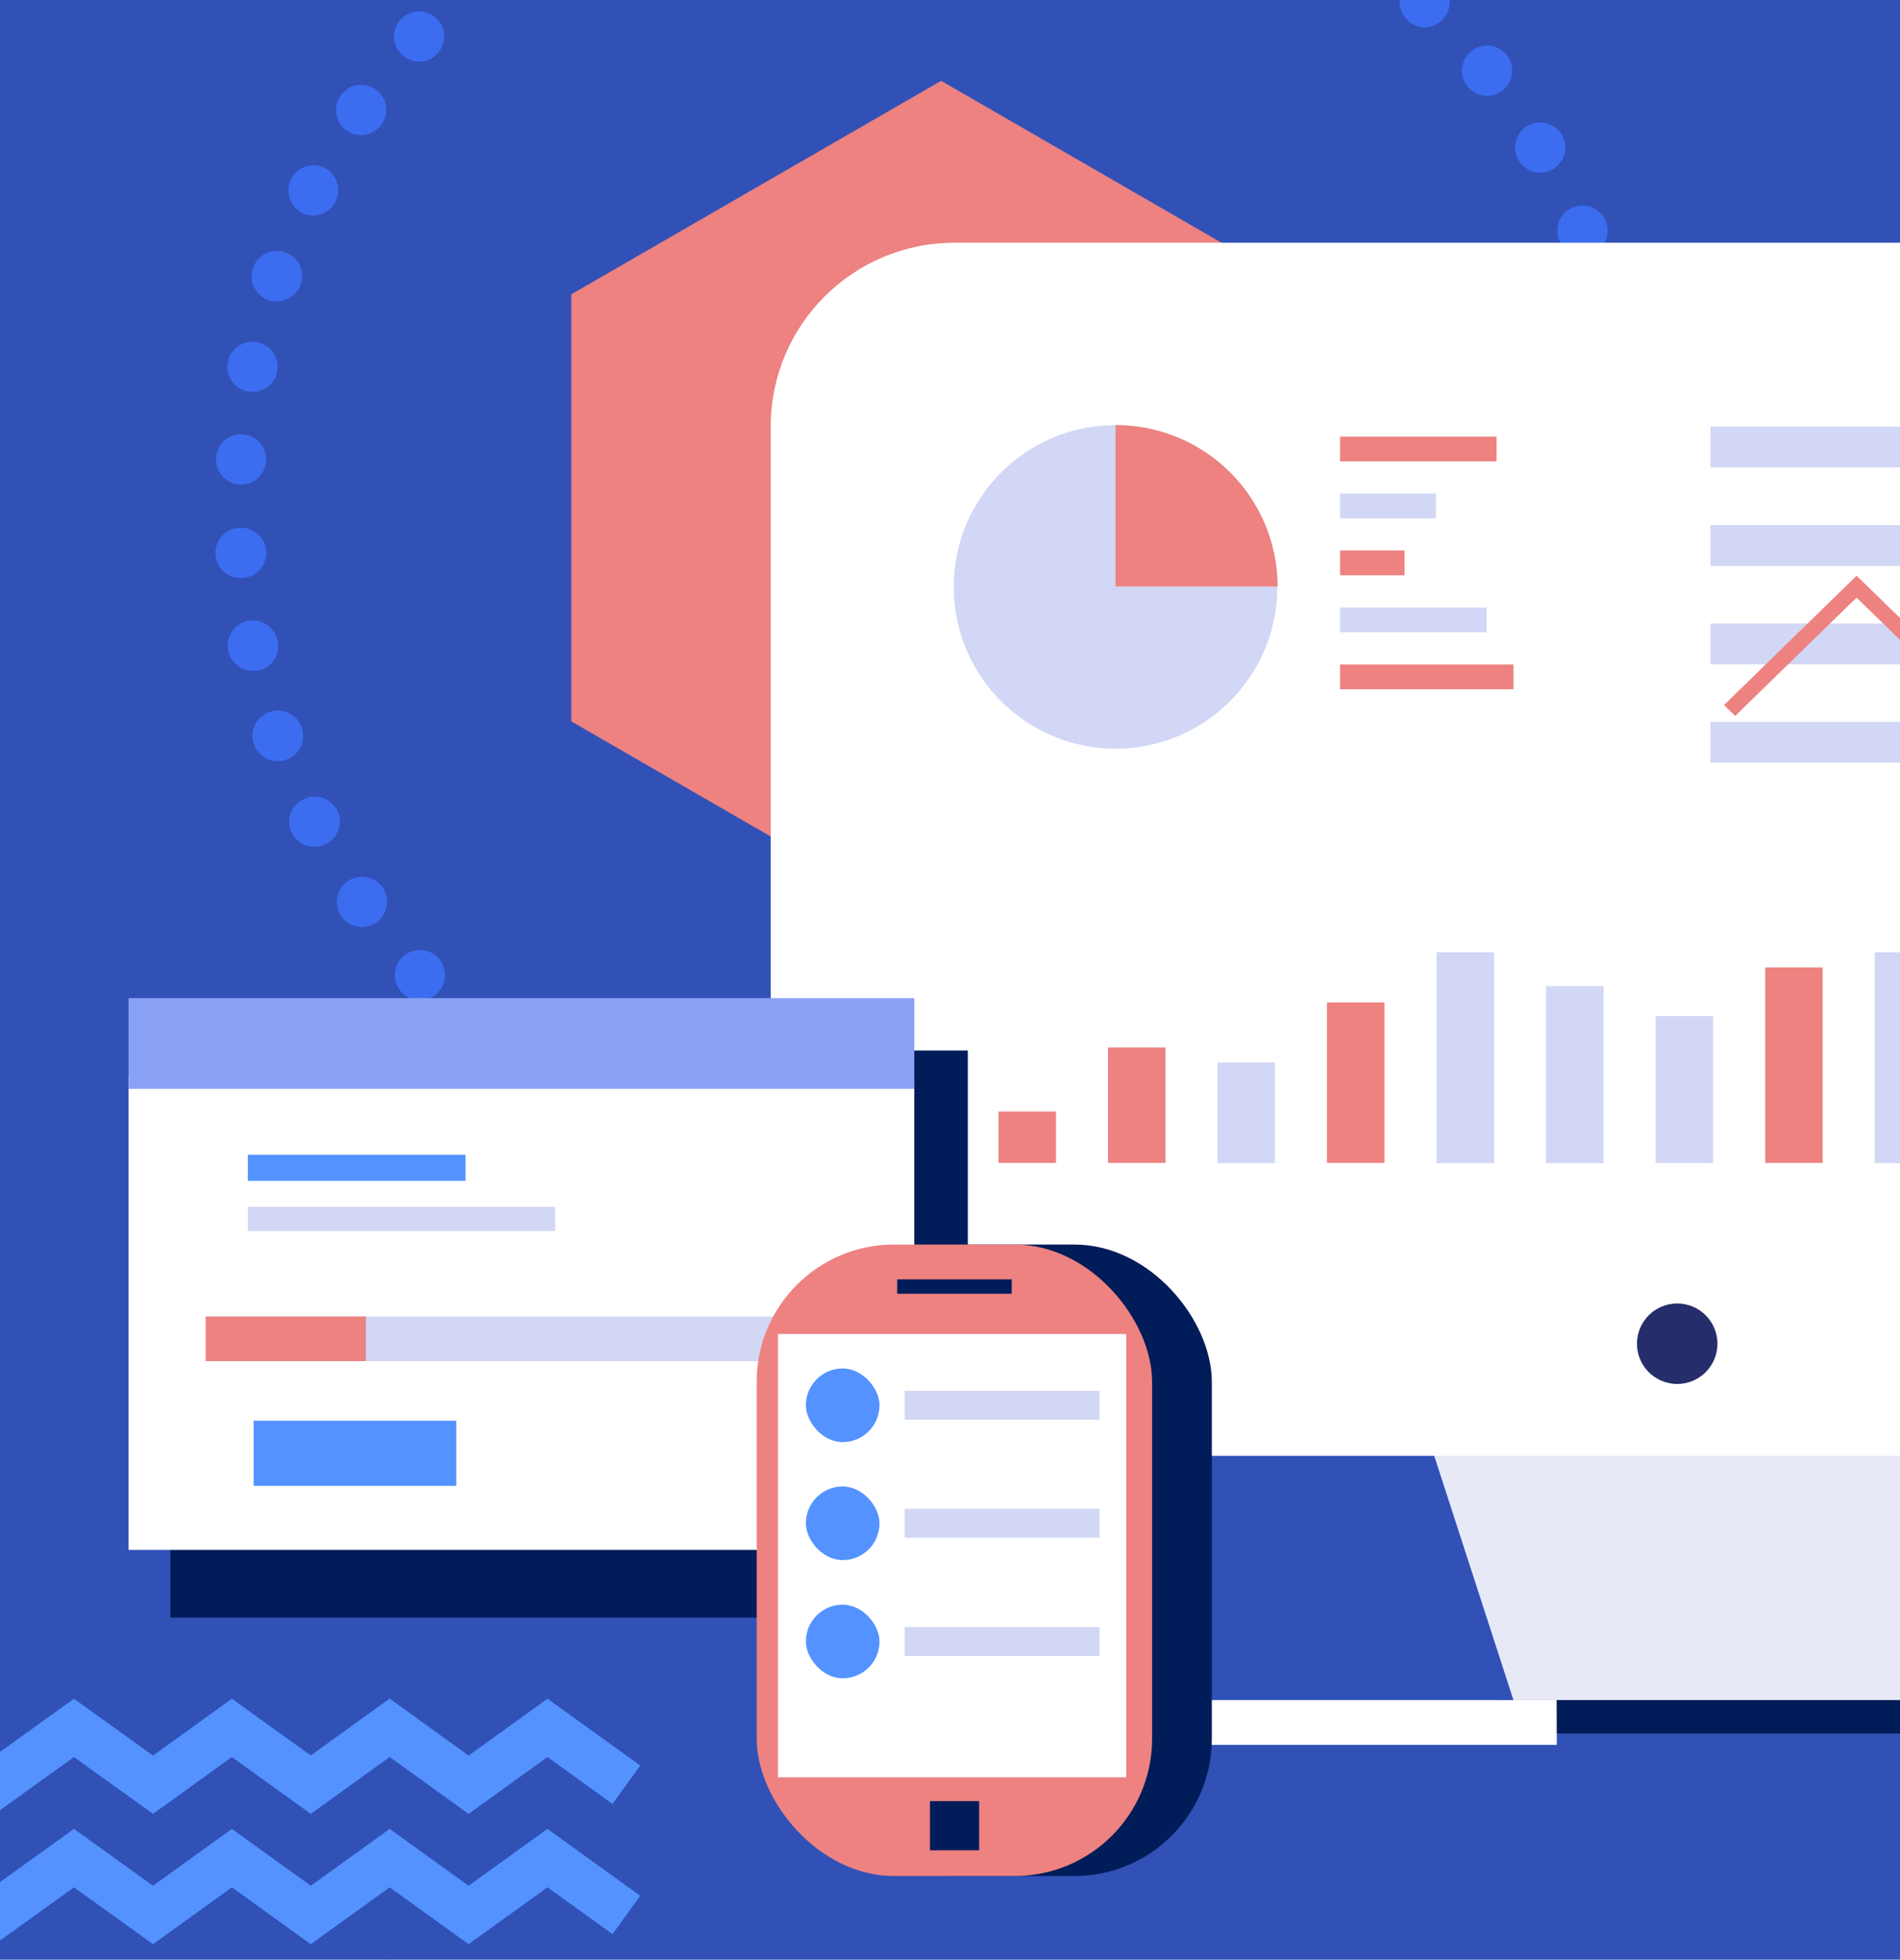<svg xmlns="http://www.w3.org/2000/svg" viewBox="0 0 118.97 122.71"><defs><style>.cls-1{fill:#3151b7;}.cls-2{fill:#ed8280;}.cls-3{fill:#3c6df0;}.cls-4{fill:#e7e9f7;}.cls-5{fill:#001c59;}.cls-6{fill:#fff;}.cls-7{fill:#252e6a;}.cls-8{fill:#d1d7f4;}.cls-9{fill:#5392ff;}.cls-10{fill:#89a2f6;}</style></defs><title>Docs Icon 5</title><g id="Docs_Icon_5" data-name="Docs Icon 5"><rect class="cls-1" x="-20.44" y="-18.33" width="160" height="160"/><path class="cls-2" d="M58.93,58.54,35.77,45.17V18.43L58.93,5.06,82.08,18.43V45.17Z"/><path class="cls-3" d="M57.29,77a1.58,1.58,0,0,1-1.53-1.62h0a1.58,1.58,0,0,1,1.63-1.52h0a1.58,1.58,0,0,1,1.52,1.62h0A1.58,1.58,0,0,1,57.33,77h0Zm4.33-1.61A1.57,1.57,0,0,1,63,73.68h0a1.56,1.56,0,0,1,1.71,1.41h0a1.55,1.55,0,0,1-1.4,1.71h0l-.16,0h0A1.58,1.58,0,0,1,61.62,75.4Zm-10.37,1h0A1.57,1.57,0,0,1,50,74.61h0a1.57,1.57,0,0,1,1.81-1.29h0a1.57,1.57,0,0,1,1.29,1.8h0a1.56,1.56,0,0,1-1.55,1.31h0A1.18,1.18,0,0,1,51.25,76.41Zm16.18-1.77a1.57,1.57,0,0,1,1.16-1.89h0a1.56,1.56,0,0,1,1.89,1.16h0a1.57,1.57,0,0,1-1.16,1.89h0a1.57,1.57,0,0,1-.37,0h0A1.57,1.57,0,0,1,67.43,74.64ZM45.35,75h0a1.58,1.58,0,0,1-1-2h0a1.57,1.57,0,0,1,2-1h0a1.57,1.57,0,0,1,1,2h0a1.58,1.58,0,0,1-1.5,1.11h0A1.91,1.91,0,0,1,45.35,75Zm27.73-1.91a1.58,1.58,0,0,1,.9-2h0A1.58,1.58,0,0,1,76,72h0a1.56,1.56,0,0,1-.9,2h0a1.65,1.65,0,0,1-.57.11h0A1.56,1.56,0,0,1,73.08,73.11Zm-33.39-.27a1.57,1.57,0,0,1-.76-2.09h0A1.56,1.56,0,0,1,41,70h0a1.57,1.57,0,0,1,.76,2.09h0a1.56,1.56,0,0,1-1.42.91h0A1.58,1.58,0,0,1,39.69,72.84Zm38.78-2a1.57,1.57,0,0,1,.62-2.13h0a1.57,1.57,0,0,1,2.13.62h0a1.57,1.57,0,0,1-.62,2.13h0a1.59,1.59,0,0,1-.75.2h0A1.57,1.57,0,0,1,78.47,70.83Zm-44.1-.91h0a1.58,1.58,0,0,1-.48-2.17h0a1.56,1.56,0,0,1,2.17-.48h0a1.57,1.57,0,0,1,.48,2.17h0a1.59,1.59,0,0,1-1.33.72h0A1.55,1.55,0,0,1,34.37,69.92Zm49.14-2.07a1.56,1.56,0,0,1,.33-2.19h0A1.57,1.57,0,0,1,86,66h0a1.57,1.57,0,0,1-.34,2.19h0a1.51,1.51,0,0,1-.93.31h0A1.56,1.56,0,0,1,83.51,67.85Zm-54-1.52a1.56,1.56,0,0,1-.18-2.21h0a1.56,1.56,0,0,1,2.21-.19h0a1.56,1.56,0,0,1,.18,2.21h0a1.56,1.56,0,0,1-1.2.56h0A1.54,1.54,0,0,1,29.49,66.33Zm58.62-2.1a1.58,1.58,0,0,1,0-2.22h0a1.58,1.58,0,0,1,2.23,0h0a1.58,1.58,0,0,1,0,2.22h0a1.6,1.6,0,0,1-1.09.44h0A1.57,1.57,0,0,1,88.11,64.23Zm-63-2.11a1.58,1.58,0,0,1,.11-2.22h0a1.58,1.58,0,0,1,2.22.11h0a1.58,1.58,0,0,1-.11,2.22h0a1.57,1.57,0,0,1-1.05.4h0A1.58,1.58,0,0,1,25.13,62.12ZM92.19,60a1.57,1.57,0,0,1-.26-2.21h0a1.57,1.57,0,0,1,2.21-.25h0a1.57,1.57,0,0,1,.26,2.2h0a1.58,1.58,0,0,1-1.24.6h0A1.55,1.55,0,0,1,92.19,60ZM21.37,57.37a1.58,1.58,0,0,1,.4-2.19h0a1.58,1.58,0,0,1,2.19.4h0a1.58,1.58,0,0,1-.4,2.19h0a1.67,1.67,0,0,1-.9.28h0A1.59,1.59,0,0,1,21.37,57.37Zm74.31-2a1.58,1.58,0,0,1-.55-2.16h0a1.58,1.58,0,0,1,2.15-.55h0a1.58,1.58,0,0,1,.55,2.16h0a1.58,1.58,0,0,1-1.35.77h0A1.56,1.56,0,0,1,95.68,55.33ZM18.27,52.16A1.57,1.57,0,0,1,19,50.05h0a1.56,1.56,0,0,1,2.11.69h0a1.57,1.57,0,0,1-.69,2.11h0a1.61,1.61,0,0,1-.71.17h0A1.57,1.57,0,0,1,18.27,52.16Zm80.24-2a1.57,1.57,0,0,1-.83-2.06h0a1.58,1.58,0,0,1,2.06-.84h0a1.58,1.58,0,0,1,.83,2.07h0a1.57,1.57,0,0,1-1.45,1h0A1.66,1.66,0,0,1,98.51,50.2ZM15.9,46.58a1.56,1.56,0,0,1,1-2h0a1.57,1.57,0,0,1,2,1h0a1.57,1.57,0,0,1-1,2h0a1.58,1.58,0,0,1-.52.09h0A1.56,1.56,0,0,1,15.9,46.58Zm84.73-1.85a1.57,1.57,0,0,1-1.1-1.92h0a1.58,1.58,0,0,1,1.93-1.11h0a1.58,1.58,0,0,1,1.1,1.94h0A1.57,1.57,0,0,1,101,44.79h0A1.51,1.51,0,0,1,100.63,44.73Zm-86.34-4h0a1.57,1.57,0,0,1,1.23-1.85h0a1.57,1.57,0,0,1,1.85,1.23h0A1.56,1.56,0,0,1,16.14,42h0a1.63,1.63,0,0,1-.31,0h0A1.57,1.57,0,0,1,14.29,40.73ZM102,39a1.57,1.57,0,0,1-1.35-1.76h0a1.56,1.56,0,0,1,1.76-1.35h0a1.56,1.56,0,0,1,1.35,1.76h0a1.57,1.57,0,0,1-1.55,1.37h0ZM13.49,34.72A1.57,1.57,0,0,1,15,33.05h0a1.58,1.58,0,0,1,1.67,1.47h0a1.57,1.57,0,0,1-1.46,1.67h-.11A1.57,1.57,0,0,1,13.49,34.72ZM101,31.64v0h0v0h0A1.57,1.57,0,0,1,102.59,30h0a1.57,1.57,0,0,1,1.57,1.57h0v.05h0v0h0a1.57,1.57,0,0,1-1.57,1.57h0A1.57,1.57,0,0,1,101,31.64ZM15,30.33a1.56,1.56,0,0,1-1.47-1.66h0a1.56,1.56,0,0,1,1.67-1.47h0a1.57,1.57,0,0,1,1.46,1.67h0a1.57,1.57,0,0,1-1.56,1.47H15Zm85.69-4.41A1.55,1.55,0,0,1,102,24.16h0a1.57,1.57,0,0,1,1.77,1.34h0a1.58,1.58,0,0,1-1.35,1.77h-.21A1.56,1.56,0,0,1,100.64,25.92ZM15.5,24.51a1.57,1.57,0,0,1-1.23-1.85h0a1.57,1.57,0,0,1,1.85-1.23h0a1.57,1.57,0,0,1,1.23,1.85h0a1.57,1.57,0,0,1-1.54,1.26h0Zm84-4.11a1.57,1.57,0,0,1,1.09-1.93h0a1.57,1.57,0,0,1,1.93,1.09h0a1.57,1.57,0,0,1-1.09,1.93h0a1.52,1.52,0,0,1-.42.06h0A1.57,1.57,0,0,1,99.51,20.4ZM16.84,18.8a1.56,1.56,0,0,1-1-2h0a1.56,1.56,0,0,1,2-1h0a1.57,1.57,0,0,1,1,2h0a1.56,1.56,0,0,1-1.48,1.06h0A1.52,1.52,0,0,1,16.84,18.8Zm80.81-3.73A1.56,1.56,0,0,1,98.47,13h0a1.58,1.58,0,0,1,2.07.83h0a1.58,1.58,0,0,1-.83,2.06h0a1.68,1.68,0,0,1-.62.13h0A1.56,1.56,0,0,1,97.65,15.07ZM18.92,13.33a1.58,1.58,0,0,1-.69-2.11h0a1.57,1.57,0,0,1,2.11-.7h0A1.57,1.57,0,0,1,21,12.63h0a1.56,1.56,0,0,1-1.4.86h0A1.63,1.63,0,0,1,18.92,13.33Zm76.17-3.28h0a1.58,1.58,0,0,1,.55-2.16h0a1.57,1.57,0,0,1,2.15.55h0a1.57,1.57,0,0,1-.54,2.15h0a1.62,1.62,0,0,1-.81.22h0A1.57,1.57,0,0,1,95.09,10.05ZM21.72,8.18A1.57,1.57,0,0,1,21.32,6h0a1.56,1.56,0,0,1,2.18-.41h0a1.56,1.56,0,0,1,.41,2.18h0a1.6,1.6,0,0,1-1.3.69h0A1.58,1.58,0,0,1,21.72,8.18ZM91.89,5.4a1.56,1.56,0,0,1,.25-2.2h0a1.57,1.57,0,0,1,2.21.25h0a1.57,1.57,0,0,1-.26,2.21h0a1.53,1.53,0,0,1-1,.34h0A1.56,1.56,0,0,1,91.89,5.4ZM25.19,3.45a1.56,1.56,0,0,1-.12-2.21h0a1.57,1.57,0,0,1,2.22-.12h0a1.57,1.57,0,0,1,.11,2.22h0a1.57,1.57,0,0,1-1.16.52h0A1.56,1.56,0,0,1,25.19,3.45Zm62.9-2.23a1.56,1.56,0,0,1,0-2.21h0a1.56,1.56,0,0,1,2.22,0h0a1.56,1.56,0,0,1,0,2.22h0a1.55,1.55,0,0,1-1.13.48h0A1.56,1.56,0,0,1,88.09,1.22Zm-58.85-2A1.57,1.57,0,0,1,29.42-3h0a1.57,1.57,0,0,1,2.22.18h0a1.57,1.57,0,0,1-.18,2.21h0a1.59,1.59,0,0,1-1,.38h0A1.57,1.57,0,0,1,29.24-.77ZM83.78-2.41a1.58,1.58,0,0,1-.34-2.2h0a1.57,1.57,0,0,1,2.2-.33h0A1.56,1.56,0,0,1,86-2.75h0a1.56,1.56,0,0,1-1.26.64h0A1.59,1.59,0,0,1,83.78-2.41Zm-50-2a1.57,1.57,0,0,1,.48-2.17h0a1.57,1.57,0,0,1,2.17.48h0A1.58,1.58,0,0,1,36-3.94h0a1.65,1.65,0,0,1-.85.25h0A1.57,1.57,0,0,1,33.82-4.42Zm45.2-1a1.58,1.58,0,0,1-.63-2.13h0a1.57,1.57,0,0,1,2.13-.62h0a1.57,1.57,0,0,1,.62,2.13h0a1.58,1.58,0,0,1-1.38.82h0A1.59,1.59,0,0,1,79-5.45Zm-40.18-2a1.58,1.58,0,0,1,.76-2.09h0a1.57,1.57,0,0,1,2.09.76h0a1.56,1.56,0,0,1-.76,2.08h0a1.55,1.55,0,0,1-.66.15h0A1.58,1.58,0,0,1,38.84-7.42Zm35.06-.4h0a1.57,1.57,0,0,1-.91-2h0a1.58,1.58,0,0,1,2-.9h0a1.57,1.57,0,0,1,.9,2h0a1.57,1.57,0,0,1-1.46,1h0A1.55,1.55,0,0,1,73.9-7.82ZM44.23-9.73a1.57,1.57,0,0,1,1-2h0a1.56,1.56,0,0,1,2,1h0a1.57,1.57,0,0,1-1,2h0a1.53,1.53,0,0,1-.47.07h0A1.55,1.55,0,0,1,44.23-9.73Zm24.27.25a1.57,1.57,0,0,1-1.17-1.89h0a1.59,1.59,0,0,1,1.89-1.17h0a1.57,1.57,0,0,1,1.17,1.89h0a1.57,1.57,0,0,1-1.53,1.21h0A1.47,1.47,0,0,1,68.5-9.48ZM49.87-11.3a1.57,1.57,0,0,1,1.28-1.81h0A1.58,1.58,0,0,1,53-11.82h0A1.59,1.59,0,0,1,51.68-10h0l-.26,0h0A1.57,1.57,0,0,1,49.87-11.3Zm13.07.9a1.58,1.58,0,0,1-1.42-1.72h0a1.58,1.58,0,0,1,1.72-1.41h0a1.57,1.57,0,0,1,1.41,1.72h0a1.57,1.57,0,0,1-1.56,1.42h-.15Zm-7.27-1.7a1.57,1.57,0,0,1,1.52-1.62h0a1.57,1.57,0,0,1,1.62,1.52h0a1.57,1.57,0,0,1-1.52,1.62h0A1.57,1.57,0,0,1,55.67-12.1Z"/><path class="cls-4" d="M128.54,107.91l-6.37-20.68H88.53l6.65,20.5Z"/><polygon class="cls-5" points="130.82 108.55 93.56 108.55 93.56 106.45 130.16 106.45 130.82 108.55"/><polygon class="cls-6" points="97.48 109.26 60.23 109.26 60.23 106.45 97.47 106.45 97.48 109.26"/><rect class="cls-6" x="48.26" y="15.2" width="114.12" height="75.96" rx="11.5" ry="11.5"/><circle class="cls-7" cx="105.02" cy="84.14" r="2.52"/><circle class="cls-8" cx="69.85" cy="36.75" r="10.13"/><path class="cls-2" d="M69.85,26.62h0v10.1H80A10.13,10.13,0,0,0,69.85,26.62Z"/><rect class="cls-2" x="83.91" y="27.34" width="9.8" height="1.55"/><rect class="cls-8" x="83.91" y="30.91" width="6" height="1.55"/><rect class="cls-2" x="83.91" y="34.47" width="4.04" height="1.55"/><rect class="cls-8" x="83.91" y="38.04" width="9.18" height="1.55"/><rect class="cls-2" x="83.91" y="41.61" width="10.86" height="1.55"/><rect class="cls-8" x="107.1" y="26.71" width="35.64" height="2.56"/><rect class="cls-8" x="107.1" y="32.88" width="35.64" height="2.56"/><rect class="cls-8" x="107.1" y="39.04" width="35.64" height="2.56"/><rect class="cls-8" x="107.1" y="45.2" width="35.64" height="2.56"/><polygon class="cls-2" points="108.65 44.83 107.95 44.15 116.25 36.05 120.23 39.92 123.09 37.14 127.69 41.62 133.53 35.92 134.78 37.14 141.2 30.87 141.9 31.56 134.78 38.51 133.53 37.3 127.69 42.99 123.09 38.51 120.23 41.3 116.25 37.42 108.65 44.83"/><rect class="cls-2" x="62.52" y="69.6" width="3.6" height="3.22"/><rect class="cls-2" x="69.38" y="65.59" width="3.6" height="7.23"/><rect class="cls-8" x="76.23" y="66.53" width="3.6" height="6.3"/><rect class="cls-2" x="83.09" y="62.77" width="3.6" height="10.05"/><rect class="cls-8" x="89.95" y="59.63" width="3.6" height="13.2"/><rect class="cls-8" x="96.81" y="61.75" width="3.6" height="11.08"/><rect class="cls-8" x="103.67" y="63.63" width="3.6" height="9.19"/><rect class="cls-2" x="110.53" y="60.58" width="3.6" height="12.24"/><rect class="cls-8" x="117.39" y="59.63" width="3.6" height="13.2"/><polygon class="cls-9" points="19.46 113.58 14.52 110.02 9.58 113.58 4.63 110.02 -0.32 113.58 -6.14 109.4 -4.41 106.99 -0.32 109.93 4.63 106.37 9.58 109.93 14.52 106.37 19.46 109.92 24.4 106.36 29.34 109.93 34.28 106.37 40.09 110.55 38.35 112.96 34.28 110.02 29.34 113.58 24.4 110.02 19.46 113.58"/><polygon class="cls-9" points="19.46 121.74 14.52 118.18 9.58 121.74 4.63 118.18 -0.32 121.74 -6.14 117.56 -4.41 115.15 -0.32 118.08 4.63 114.52 9.58 118.08 14.52 114.52 19.46 118.08 24.4 114.52 29.34 118.08 34.28 114.52 40.09 118.71 38.35 121.11 34.28 118.18 29.34 121.74 24.4 118.18 19.46 121.74"/><polygon class="cls-9" points="19.46 129.9 14.52 126.34 9.58 129.9 4.63 126.33 -0.32 129.89 -6.14 125.71 -4.41 123.3 -0.32 126.24 4.63 122.68 9.58 126.24 14.52 122.68 19.46 126.24 24.4 122.68 29.34 126.24 34.28 122.68 40.09 126.86 38.35 129.27 34.28 126.34 29.34 129.9 24.4 126.34 19.46 129.9"/><rect class="cls-5" x="10.67" y="65.78" width="49.93" height="35.51"/><rect class="cls-6" x="8.05" y="67.37" width="49.2" height="29.68"/><rect class="cls-10" x="8.05" y="62.5" width="49.2" height="5.68"/><rect class="cls-8" x="12.88" y="82.44" width="39.43" height="2.79"/><rect class="cls-2" x="12.88" y="82.44" width="10.03" height="2.79"/><rect class="cls-9" x="15.52" y="72.31" width="13.63" height="1.63"/><rect class="cls-8" x="15.52" y="75.57" width="19.24" height="1.51"/><rect class="cls-9" x="15.88" y="88.96" width="12.69" height="4.08"/><rect class="cls-5" x="51.12" y="77.94" width="24.76" height="39.54" rx="8.6" ry="8.6" transform="translate(127 195.41) rotate(-180)"/><rect class="cls-2" x="47.39" y="77.94" width="24.76" height="39.54" rx="8.6" ry="8.6" transform="translate(119.53 195.41) rotate(-180)"/><rect class="cls-6" x="48.72" y="83.53" width="21.81" height="27.76" transform="translate(119.24 194.82) rotate(180)"/><rect class="cls-5" x="56.18" y="80.11" width="7.17" height="0.9" transform="translate(119.53 161.12) rotate(-180)"/><rect class="cls-5" x="58.22" y="112.77" width="3.08" height="3.08" transform="translate(119.53 228.63) rotate(-180)"/><rect class="cls-9" x="50.46" y="85.69" width="4.61" height="4.61" rx="2.31" ry="2.31"/><rect class="cls-8" x="56.65" y="87.09" width="12.2" height="1.81"/><rect class="cls-9" x="50.46" y="93.08" width="4.61" height="4.61" rx="2.31" ry="2.31"/><rect class="cls-8" x="56.65" y="94.48" width="12.2" height="1.81"/><rect class="cls-9" x="50.46" y="100.48" width="4.61" height="4.61" rx="2.31" ry="2.31"/><rect class="cls-8" x="56.65" y="101.88" width="12.2" height="1.81"/></g></svg>